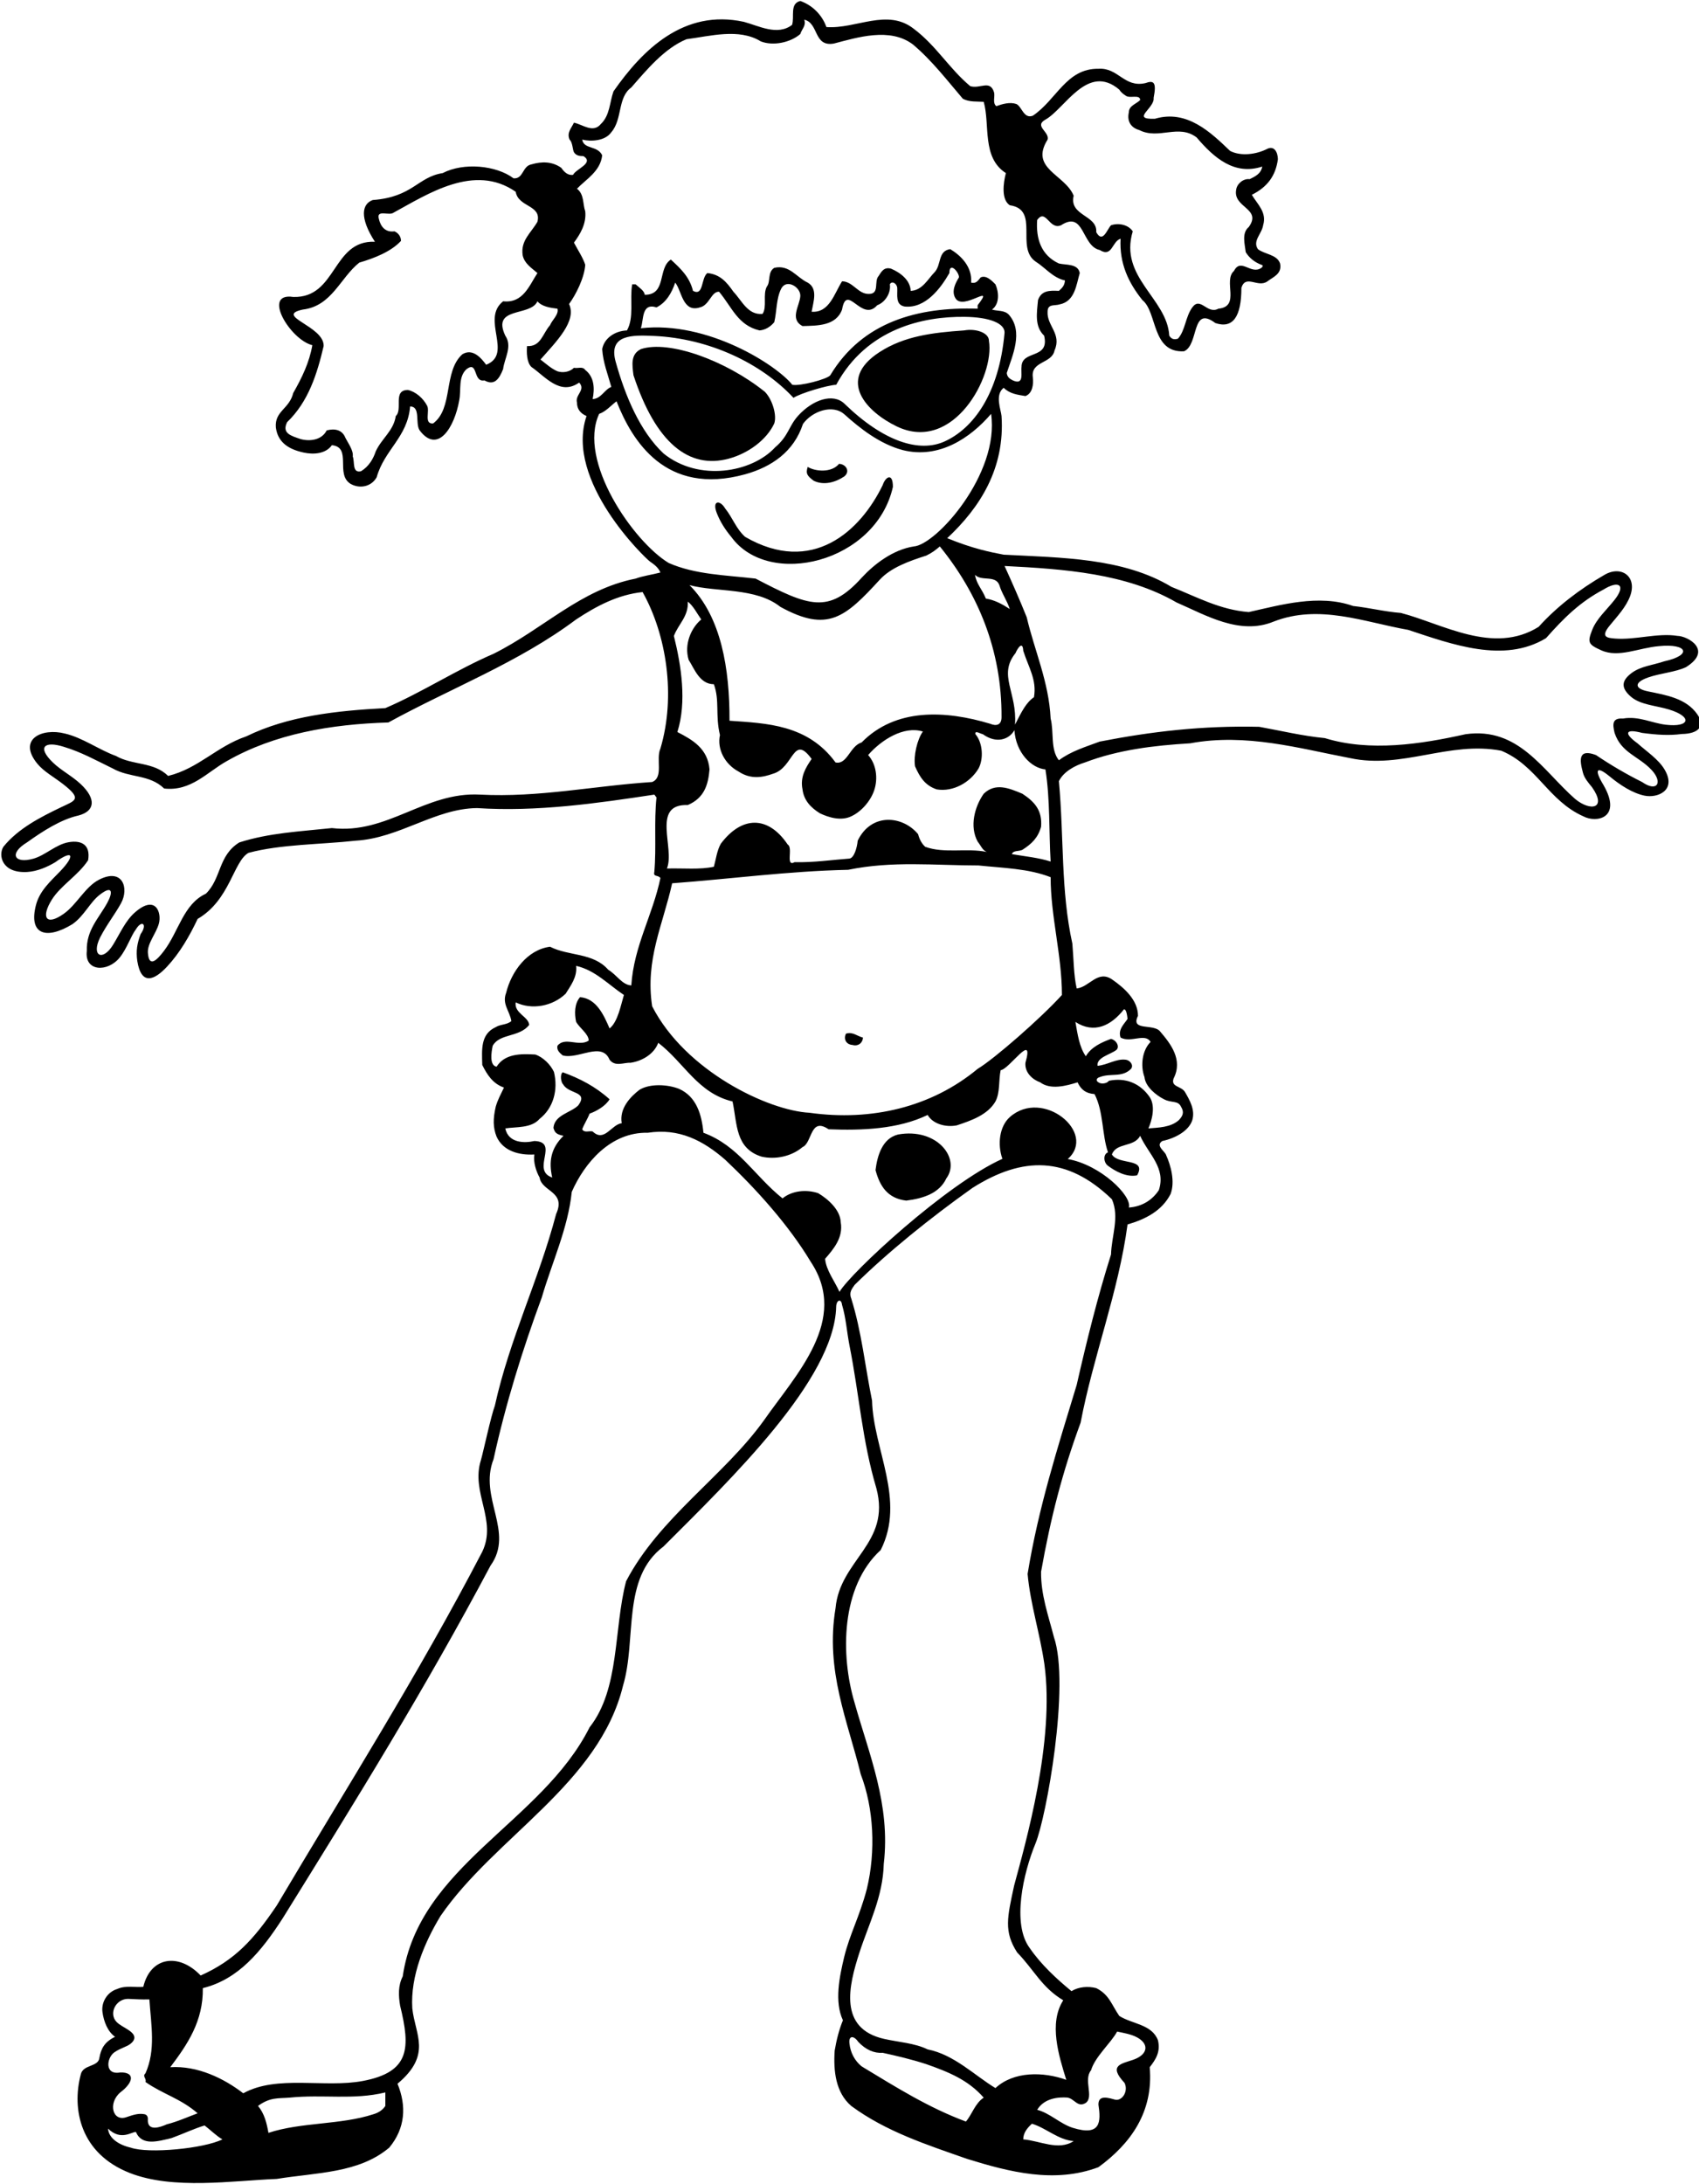<?xml version="1.0" encoding="UTF-8"?>
<svg xmlns="http://www.w3.org/2000/svg" xmlns:xlink="http://www.w3.org/1999/xlink" width="477pt" height="613pt" viewBox="0 0 477 613" version="1.1">
<g id="surface1">
<path style=" stroke:none;fill-rule:nonzero;fill:rgb(0%,0%,0%);fill-opacity:1;" d="M 476.504 200.477 C 473.367 195.996 467.766 195.113 462.617 194.055 C 458.887 193.285 458.715 191.562 462.73 190.156 C 466.09 188.977 470.465 188.652 473.34 187.27 C 481.016 182.492 473.797 178.527 470.953 178.492 C 465.352 177.594 459.047 179.707 453.355 179.234 C 451.305 179.062 449.238 178.883 451.898 175.629 C 454.031 173.02 456.508 170.434 457.672 167.293 C 459.703 161.781 455.152 158.645 450.508 161.332 C 443.367 165.465 437.07 170.305 431.977 175.953 C 419.285 183.883 405.012 175.098 393.301 172.051 C 388.664 171.684 384.395 170.586 379.883 170.098 C 370.242 166.68 359.387 169.852 350.602 171.805 C 342.551 171.195 335.961 167.535 328.887 164.73 C 315.344 156.555 298.02 156.555 281.793 155.699 C 278.102 155.004 273.102 154.004 265.934 151.066 C 275.203 142.402 282.16 131.422 281.184 116.781 C 281.035 115.059 279.23 110.805 281.793 108.852 C 283.5 110.562 285.695 110.805 287.895 111.172 C 289.844 110.438 290.211 108 289.969 105.926 C 289.355 101.289 295.336 102.145 296.066 98.359 C 298.141 93.727 293.871 91.406 294.113 87.504 C 294.113 85.184 296.066 85.918 297.531 85.43 C 301.801 84.574 302.168 79.938 303.145 76.645 C 302.656 73.961 299.359 74.449 297.285 73.961 C 292.285 71.645 290.82 67.008 291.188 61.762 C 293.629 58.344 294.602 64.688 297.898 63.227 C 304.484 58.953 303.633 69.082 308.754 70.18 C 312.293 72.375 312.172 67.738 314.609 67.008 C 314.246 73.961 316.809 79.328 320.711 84.211 C 324.98 87.625 323.273 99.094 332.422 98.605 C 336.691 96.773 334.375 85.551 341.207 90.676 C 346.102 92.336 348.527 88.965 348.527 80.793 C 349.746 76.891 353.164 80.914 355.848 78.965 C 357.434 77.742 359.996 76.891 359.387 73.961 C 358.531 71.398 354.992 71.398 353.164 69.934 C 351.578 67.617 354.262 65.664 354.629 63.227 C 355.727 59.566 353.039 57.367 351.453 54.684 C 355.848 52.488 358.164 49.316 358.773 44.68 C 358.734 42.699 357.742 40.867 355.848 41.754 C 352.797 43.34 348.406 43.949 345.355 42.363 C 339.988 37.238 333.277 30.652 324.25 33.336 C 317.297 33.578 324.246 30.398 323.883 27.48 C 324.754 23.078 323.941 22.469 321.566 23.332 C 315.586 24.672 314 18.938 308.391 19.305 C 299.359 19.184 296.676 27.969 289.969 32.48 C 287.406 33.457 286.918 29.918 285.332 29.188 C 283.5 28.578 281.426 29.188 279.719 29.797 C 278.621 28.941 279.352 27.234 279.109 26.016 C 278.012 22.234 275.203 25.039 272.398 24.184 C 266.422 19.184 262.883 12.84 256.539 8.082 C 249.098 2.227 240.312 8.203 232.016 7.594 C 230.797 4.176 228.113 1.492 224.695 0.273 C 221.648 1.004 223.109 4.664 222.379 6.984 C 218.23 10.156 212.984 7.227 208.836 6.129 C 192 2.469 180.41 13.938 172.238 25.648 C 171.141 28.699 171.262 32.359 168.699 34.801 C 166.504 37.484 163.574 34.922 161.137 34.434 C 160.402 36.02 159.062 37.238 159.914 39.191 C 160.77 39.922 160.77 42.117 161.137 42.73 C 161.746 43.703 162.723 43.828 163.82 43.828 C 166.867 45.777 161.746 47.363 160.891 49.074 C 159.426 49.316 158.328 48.219 157.598 47.121 C 155.035 45.289 152.105 45.289 149.18 46.145 C 146.617 46.633 146.984 50.293 144.176 50.051 C 139.297 46.391 130.148 45.535 124.289 48.586 C 117.215 49.684 115.93 55.305 104.648 56.148 C 101.594 57.238 100.883 61.102 105.258 67.859 C 93.18 67.371 94.645 83.723 82.324 83.355 C 73.434 82.004 81.434 95.336 87.691 96.898 C 86.836 101.777 84.762 106.047 82.324 110.316 C 81.227 114.832 77.102 115.336 77.441 119.953 C 77.93 123.738 80.434 126.004 85.25 127.031 C 88.059 127.641 91.473 127.398 93.18 124.957 C 98.914 125.566 94.035 133.133 98.426 135.816 C 100.988 137.277 104.238 136.641 105.746 133.984 C 107.941 126.176 114.41 122.762 115.141 114.098 C 118.191 114.098 116.484 118.855 117.824 120.809 C 122.945 127.59 127.621 119.863 128.926 112.391 C 129.535 109.465 128.562 105.805 131 103.605 C 134.297 101.168 132.711 107.391 136.004 106.777 C 138.77 108.336 140.129 106.445 141.25 103.605 C 141.613 100.559 143.934 97.262 141.859 94.215 C 137.953 85.918 148.934 88.969 150.887 84.574 C 152.105 86.039 154.426 86.406 156.5 86.648 C 156.988 88.234 154.914 89.941 154.426 91.285 C 152.352 93.602 151.863 97.387 147.961 97.141 C 147.836 98.848 147.836 101.656 149.18 102.996 C 153.082 105.68 157.23 111.172 162.598 107.391 C 164.551 109.465 161.379 110.805 161.988 113 C 161.988 114.832 162.965 116.051 164.672 116.781 C 158.434 135.004 181.266 156.801 182.5 157.637 C 183.734 158.477 184.863 159.359 185.414 160.703 C 182.93 161.344 180.434 161.668 178.461 162.41 C 162.965 165.461 152.719 176.441 138.566 183.516 C 128.316 187.91 118.434 194.375 108.188 198.766 C 94.402 199.5 80.859 200.965 69.148 206.695 C 60.852 209.504 55.727 215.727 47.188 217.801 C 43.16 213.773 37.184 214.871 32.547 212.188 C 27.926 210.543 23.152 207.035 18.199 205.898 C 11.824 204.246 4.754 207.484 10.562 214.465 C 12.289 216.539 15.121 218.109 17.531 219.961 C 23.297 224.383 21.07 224.703 17.191 226.57 C 11.371 229.371 5.145 232.512 0.949 237.688 C -0.516 240.004 0.438 245.117 7.551 244.77 C 10.5 244.609 13.344 243.316 15.473 242.051 C 20.648 238.297 21.125 240.18 16.828 244.633 C 14.074 247.484 11.137 250.055 10.098 254.031 C 7.961 262.301 12.941 263.926 20.348 259.402 C 23.629 257.094 25.234 253.305 27.977 251.176 C 31.719 248.262 31.66 250.574 30.172 253.324 C 27.773 257.746 24.18 261.039 24.371 266.965 C 23.691 272.746 30.199 272.973 33.594 268.797 C 35.641 266.277 36.734 262.719 38.16 260.863 C 39.781 258.133 41.512 259.352 39.477 262.199 C 38.512 264.809 38.137 266.848 38.547 269.766 C 39.68 276.734 43.324 275.152 46.895 271.336 C 50.48 267.496 53.234 262.715 55.484 257.938 C 64.59 252.641 65.488 241.832 69.758 239.395 C 78.906 236.953 89.887 237.074 99.891 235.977 C 112.215 235.246 122.094 226.949 133.93 226.828 C 150.766 227.926 167.602 225.484 183.703 223.047 C 183.949 223.289 184.07 223.59 184.316 223.832 C 183.582 230.664 184.316 237.809 183.703 244.762 C 183.34 246.227 184.758 245.523 185.414 246.469 C 183.219 256.961 177.973 265.5 177.238 276.602 C 174.676 276.48 173.215 273.676 170.773 272.211 C 166.504 267.332 159.672 268.43 154.426 265.746 C 148.059 266.57 143.566 272.699 142.102 278.676 C 140.883 281.848 143.078 283.68 143.566 286.605 C 142.348 287.703 140.516 287.461 139.176 288.316 C 134.906 290.266 135.27 294.535 135.395 298.93 C 136.734 301.613 138.32 304.176 141.492 305.273 C 140.516 307.348 139.785 308.566 139.176 310.641 C 138.398 314.047 138.398 316.488 139.418 319.059 C 141.25 323.086 145.641 324.305 150.031 324.062 C 149.668 326.137 150.52 328.82 151.496 330.527 C 152.105 334.555 159.035 334.383 156.133 340.773 C 151.254 359.32 143.078 375.789 138.93 394.578 C 137.832 397.504 135.637 407.754 135.027 409.828 C 132.098 418.977 139.664 426.664 135.395 435.57 C 117.215 470.461 97.207 501.938 77.688 534.879 C 71.113 544.605 65.852 550.25 56.336 554.52 C 50.133 548.023 42.223 549.305 40.234 557.691 C 38.16 557.934 35.352 557.203 32.914 558.301 C 30.105 559.156 28.395 562.012 28.766 564.77 C 29.133 567.453 30.23 570.258 32.301 571.723 C 29.309 573.195 28.398 575.016 27.91 577.578 C 27.668 580.262 23.273 579.406 22.664 582.336 C 20.117 592.02 22.52 604.492 36.445 609.949 C 48.637 614.727 65.227 612.109 77.688 611.617 C 89.031 609.785 100.746 610.031 109.285 602.832 C 113.812 597.371 114.164 591.121 111.602 584.898 C 121.363 576.711 116.539 571.164 115.754 563.734 C 115.191 554.648 119.156 545.285 123.68 537.805 C 138.93 515.602 168.211 500.719 174.922 473.145 C 178.824 460.09 174.434 443.012 186.266 434.105 C 205.055 415.316 234.289 387.227 234.758 366.797 C 234.809 364.879 236.184 364.379 236.41 366.273 C 237.508 369.934 237.75 373.836 238.484 377.617 C 241.289 391.77 242.02 404.215 246.047 417.758 C 250.195 433.254 235.801 437.766 234.578 451.43 C 231.652 468.996 237.996 483.027 241.656 498.035 C 245.316 507.551 245.926 519.629 243.363 530.242 C 241.285 538.121 238.605 542.809 237.02 549.273 C 235.676 554.887 234.215 561.84 236.652 567.086 C 235.555 569.77 234.824 572.699 234.336 575.625 C 233.965 581.227 234.578 587.336 238.973 591.121 C 248.73 598.316 260.078 601.977 271.547 606.004 C 283.379 609.664 296.066 612.957 308.391 608.32 C 317.418 601.734 323.883 592.828 322.785 580.262 C 324.492 578.066 325.871 575.941 325.102 572.699 C 323.395 568.184 317.906 568.184 314.246 565.867 C 312.051 562.695 311.438 559.887 307.777 558.059 C 305.461 557.449 302.777 557.691 300.824 558.91 C 296.676 555.496 292.285 551.469 289.113 546.832 C 284.004 540.031 287.297 525.758 290.715 517.461 C 293.766 510.141 300.473 472.934 295.891 459.516 C 294.328 453.453 292.195 447.605 292.285 441.184 C 294.969 426.055 298.262 413.242 303.387 399.336 C 306.926 380.672 314 362.734 316.562 343.703 C 321.566 342.238 326.199 339.922 328.641 335.164 C 329.984 331.625 328.641 326.988 327.422 324.305 C 327.176 323.207 324.25 321.621 326.324 320.277 C 329.859 319.547 333.766 317.473 334.742 314.422 C 335.594 311.496 334.008 308.812 332.668 306.492 C 331.57 304.785 328.641 305.152 329.496 302.711 C 332.18 297.465 328.641 292.953 325.715 289.535 C 323.883 287.219 317.297 289.535 319.492 285.145 C 319.492 280.75 315.711 277.336 312.172 274.895 C 308.145 272.211 305.828 277.09 302.289 277.457 C 301.434 273.797 301.434 269.039 301.07 264.891 C 297.773 249.887 298.75 235.121 297.285 219.262 C 298.629 216.578 301.801 214.871 304.605 214.016 C 313.879 210.48 323.883 209.258 334.133 208.648 C 349.867 205.723 364.875 210.113 379.027 212.797 C 393.668 215.969 406.844 207.918 421.484 210.723 C 431.488 214.871 434.66 224.754 444.539 229.145 C 448.176 231.086 455.496 229.664 450.215 220.41 C 447.324 215.664 448.48 215.125 451.766 217.82 C 454.887 220.41 458.332 222.633 461.703 223.336 C 465.371 224.098 470.824 221.863 467.312 215.969 C 465.609 213.102 462.262 210.922 459.68 208.605 C 455.902 205.875 456.211 204.449 461.012 205.723 C 465.258 206.281 468.641 206.5 472.148 206.031 C 476.848 205.977 478.879 203.84 476.504 200.477 Z M 293.504 33.578 C 298.996 30.527 305.34 17.598 314.246 25.16 C 314.609 25.77 315.273 26.383 316.074 26.867 C 317.172 27.723 320.102 26.383 320.102 28.09 C 319.004 29.188 316.93 29.676 316.93 31.504 C 316.32 34.188 317.66 35.898 319.855 36.508 C 325.348 39.312 330.836 34.676 335.961 38.582 C 340.84 44.316 346.574 49.316 354.383 46.754 C 354.016 48.828 352.309 49.562 350.844 50.293 C 349.137 50.051 347.309 51.512 347.062 53.223 C 346.086 58.344 354.383 58.469 350.602 63.715 C 348.527 65.422 349.504 68.594 349.746 70.789 C 350.723 72.375 352.188 73.594 354.141 74.328 C 354.617 74.418 354.617 74.801 354.141 75.18 C 351.211 77.254 348.406 72.254 346.453 76.035 C 343.281 78.84 348.406 86.039 342.062 86.648 C 338.891 88.355 337.059 83.109 334.742 86.281 C 332.789 88.969 332.789 92.75 330.715 95.066 C 329.617 95.434 328.844 95.16 328.273 94.215 C 327.664 83.723 314.121 77.863 318.027 64.934 C 316.809 63.102 314.121 62.492 311.926 63.227 C 310.828 64.324 309.609 68.473 307.777 65.176 C 308.145 60.297 300.094 60.664 301.434 54.93 C 298.996 48.949 288.992 47.363 294.113 39.191 C 294.727 36.996 290.211 35.41 293.504 33.578 Z M 150.887 62.25 C 149.059 65.422 146.129 67.496 146.738 71.645 C 147.227 73.961 149.18 75.18 150.887 76.645 C 148.57 80.184 146.859 85.184 141.25 84.574 C 134.906 89.578 144.176 99.336 136.492 102.387 C 135.148 100.559 132.711 97.629 129.781 99.461 C 124.414 104.34 127.34 114.586 121.605 118.855 C 118.922 119.102 120.754 115.32 119.898 113.855 C 118.801 111.781 116.727 109.949 114.531 109.465 C 110.141 109.465 113.188 114.953 111.113 116.781 C 110.504 120.93 107.211 123.004 105.504 126.664 C 104.77 128.859 103.551 130.934 101.355 132.277 C 98.793 132.887 99.648 129.594 99.035 128.129 C 99.281 126.422 97.695 124.348 96.965 122.883 C 96.102 120.668 94.035 120.199 91.719 120.809 C 90.375 123.492 87.082 123.98 84.398 123.25 C 81.77 122.336 79.027 121.664 80.613 118.492 C 86.594 112.758 89.031 104.949 90.863 97.141 C 91.105 91.527 76.77 88.668 85.008 86.895 C 93.18 85.918 95.5 77.988 100.867 73.719 C 105.016 72.496 109.773 70.668 112.578 67.617 C 112.578 66.398 111.848 65.422 110.75 64.934 C 108.188 65.301 106.844 63.59 106.355 61.395 C 105.625 58.711 109.285 60.664 110.504 59.688 C 120.145 54.441 133.195 45.777 144.785 53.832 C 145.52 58.223 152.105 57.492 150.887 62.25 Z M 280.574 164.242 C 281.305 166.68 282.648 168.391 283.5 170.949 C 281.426 169.609 279.23 168.391 276.789 168.023 C 275.656 165.254 274.227 164.09 273.719 161.344 C 275.547 163.277 279.477 161.312 280.574 164.242 Z M 287.039 222.801 C 283.258 221.215 279.477 219.629 276.18 222.801 C 273.617 226.461 272.156 231.953 274.473 236.223 C 275.449 237.441 275.816 238.66 277.035 239.148 C 271.5 237.961 265.102 239.668 259.75 237.688 C 258.871 236.891 258.184 235.754 257.758 234.148 C 253.461 228.941 244.641 228.035 240.801 235.977 C 240.617 238.02 239.758 240.906 238.434 241.004 C 233.77 241.336 228.449 242.145 223.102 242.004 C 220.418 243.465 222.746 237.93 221.16 237.074 C 215.562 228.75 208.156 229.117 202.371 236.832 C 201.273 238.781 201.027 241.102 200.418 243.297 C 196.395 244.152 192.102 243.668 187.242 243.785 C 189.562 238.051 182.73 225.605 193.098 225.973 C 197.77 223.973 198.832 220.238 199.199 215.969 C 198.711 210.113 194.441 207.672 190.172 205.477 C 192.855 197.059 191.27 186.812 189.195 178.516 C 190.414 175.223 193.344 173.023 193.098 168.879 C 194.684 170.098 195.66 172.172 196.883 173.879 C 194.074 176.195 192 180.832 193.344 185.227 C 194.93 187.664 196.395 192.059 200.418 192.059 C 202.102 196.668 200.77 200.668 202.129 206.332 C 201.273 210.234 203.469 214.504 207.371 216.578 C 210.859 218.902 214.242 218.176 217.012 217.188 C 222.883 215.531 222.621 205.844 227.867 213.039 C 226.281 215.359 224.574 218.043 225.309 221.582 C 225.672 224.633 227.625 226.703 230.188 228.289 C 232.75 229.512 236.164 230.488 238.973 229.145 C 241.898 227.805 244.461 224.754 245.438 221.824 C 246.535 218.531 246.047 214.504 243.73 211.941 C 247.434 207.668 253.77 203.668 259.102 205.336 C 257.516 207.531 256.418 212.188 256.906 215.113 C 258.246 218.164 259.711 220.484 263.004 221.582 C 267.617 222.344 272.398 219.629 274.719 215.727 C 276.18 213.039 275.938 208.527 273.863 206.086 C 273.617 204.867 275.203 205.965 275.938 206.086 C 279.715 208.824 283.309 207.613 284.797 204.961 C 285.203 211.262 289.578 215.633 293.504 215.969 C 294.848 224.266 294.48 233.781 294.969 241.832 C 291.555 240.734 287.648 240.367 284.109 239.758 C 284.355 238.66 286.062 239.027 287.039 238.539 C 289.723 236.832 291.43 235.121 292.285 232.074 C 292.652 227.559 290.578 225.117 287.039 222.801 Z M 290.289 195.707 C 288.07 197.203 286.832 199.773 284.965 203.402 C 285.613 194.285 280.117 189.527 285.102 183.336 C 285.68 181.965 287.137 179.746 287.281 182.664 C 288.77 187.336 291.141 190.828 290.289 195.707 Z M 281.184 201.328 C 281.188 203.512 279.719 203.891 278.012 203.16 C 265.445 199.379 251.434 198.668 241.898 208.406 C 238.605 209.383 237.871 214.75 234.578 214.016 C 226.77 203.336 215.18 203.035 204.812 202.305 C 204.863 187.727 202.5 173.164 193.586 164.242 C 201.277 166.301 212.184 164.852 219.086 170.34 C 232.391 177.66 237.27 173.316 247.016 162.699 C 250.156 159.285 255.309 157.473 260.078 155.945 C 261.82 155.094 262.738 154.328 263.859 153.383 C 274.473 166.438 281.305 182.418 281.184 201.328 Z M 265.211 123.906 C 258.113 127.129 248.102 124.004 237.102 113.336 C 233.887 110.219 228.156 112.219 224.102 116.668 C 221.395 119.637 221.434 122.336 217.621 125.566 C 211.102 132.668 196.164 135.297 186.266 127.273 C 179.68 121.055 175.531 111.172 172.848 101.531 C 170.699 93.805 177.637 94.027 183.633 94.301 C 199.102 95.004 213.711 101.945 222.77 111.668 C 224.844 110.328 232.328 108.125 234.77 108.004 C 243.41 92.082 259.402 88.805 270.766 88.938 C 277.77 89.004 282.078 90.738 282.035 93.359 C 280.5 110.715 273.125 120.316 265.211 123.906 Z M 225.309 91.527 C 229.453 91.406 234.699 91.527 236.41 86.895 C 237.75 79.207 241.898 90.676 246.289 85.672 C 248.363 84.941 250.195 82.379 249.828 79.816 C 250.309 78.766 251.758 79.453 251.902 80.793 C 252.023 82.746 251.293 85.551 253.977 86.039 C 259.832 86.648 264.102 80.914 266.543 76.645 C 266.543 73.23 269.348 76.523 269.227 77.863 C 268.25 79.449 267.031 81.77 268.25 83.723 C 270.445 87.383 279.598 79.086 274.473 85.672 C 274.473 86.039 274.473 86.281 274.473 86.648 C 257.664 86.102 242.102 90.336 233.102 105.336 C 232.254 106.445 224.523 108.465 222.434 108.004 C 218.129 102.559 198.77 90.004 179.922 92.141 C 180.777 89.699 180.047 84.941 184.316 86.281 C 187 84.941 188.586 82.258 189.562 79.328 C 191.391 81.523 191.637 87.867 196.516 86.281 C 199.199 85.672 199.688 81.77 201.883 81.891 C 205.543 86.281 207.129 91.285 213.23 92.75 C 214.816 92.629 216.277 91.773 217.379 90.43 C 218.109 87.383 217.902 83.797 219.352 80.977 C 220.875 78.156 224.852 80.652 224.691 83.121 C 224.52 85.844 221.598 89.551 225.309 91.527 Z M 164.309 103.852 C 163.574 102.754 162.234 103.484 161.137 103.242 C 159.914 104.461 157.965 104.703 156.5 104.219 C 154.789 103.484 153.328 102.145 151.742 100.922 C 156.254 95.801 161.98 90.129 159.77 85.336 C 161.719 82.652 164.062 77.988 164.309 74.328 C 163.695 72.375 162.234 70.18 161.137 68.105 C 162.844 65.785 164.672 62.859 164.309 59.32 C 163.574 57.246 164.062 54.562 161.988 52.977 C 164.551 50.293 168.578 48.098 169.066 43.582 C 167.723 40.777 163.941 41.996 163.453 39.191 C 166.016 39.801 169.918 39.559 171.629 37.117 C 174.801 33.457 173.336 27.355 177.238 24.551 C 181.508 19.672 186.512 13.57 192.734 11.008 C 199.32 10.156 207.496 7.836 213.594 11.617 C 217.012 12.961 221.891 11.984 224.695 9.547 C 225.062 8.203 226.406 7.227 225.797 5.52 C 229.941 6.496 228.355 13.203 234.09 12.23 C 240.68 10.52 249.828 7.594 256.297 12.473 C 261.664 16.988 265.934 22.598 270.324 27.723 C 272.156 28.699 274.352 28.453 276.18 28.578 C 278.012 35.043 275.57 44.191 282.402 48.586 C 281.672 51.391 281.062 56.027 283.5 57.613 C 292.039 58.832 284.965 69.57 290.82 73.473 C 293.383 75.059 295.578 77.988 298.996 78.719 C 298.871 80.062 298.387 80.672 297.285 81.648 C 294.602 81.523 292.406 81.523 291.43 84.211 C 291.066 87.992 290.453 91.652 293.141 94.215 C 294.77 101.004 286.797 98.117 286.797 102.996 C 286.551 104.582 287.648 108.242 284.355 106.777 C 283.398 106.293 282.77 105.805 282.648 104.703 C 284.234 99.824 287.406 93.113 283.258 88.355 C 282.035 87.016 280.086 87.383 278.5 86.895 C 280.695 85.309 280.449 82.012 279.477 79.816 C 278.5 78.84 276.914 77.133 275.328 77.863 C 274.594 78.719 274.105 79.695 272.645 79.328 C 273.008 74.938 269.836 71.766 266.785 69.934 C 263.25 70.422 264.348 74.328 262.395 76.402 C 260.566 78.23 258.98 81.523 255.684 81.648 C 255.562 78.598 252.758 76.523 250.195 75.426 C 248.121 74.816 247.391 76.402 246.656 77.5 C 245.316 78.965 247.023 82.5 243.973 82.5 C 240.922 82.621 239.461 78.965 236.41 78.965 C 234.215 82.379 232.871 87.867 227.867 87.504 C 228.355 84.695 229.699 81.035 226.77 79.328 C 223.598 77.863 221.648 74.203 217.379 75.18 C 215.426 76.402 216.402 79.086 215.305 80.426 C 214.082 82.621 215.426 86.16 214.082 88.113 C 209.934 88.48 208.348 84.453 205.91 81.891 C 203.957 79.086 202.129 77.012 198.59 76.645 C 196.758 78.109 197.613 83.234 194.562 81.648 C 193.586 77.742 191.148 75.426 188.34 72.863 C 184.559 75.305 187.242 82.746 181.02 82.746 C 180.898 81.648 179.559 80.793 178.461 79.816 C 178.094 79.816 177.848 79.816 177.484 79.816 C 176.75 84.086 178.094 89.09 176.02 92.75 C 172.727 92.871 169.637 94.855 169.066 97.996 C 169.309 101.777 170.652 105.07 171.629 108.609 C 169.676 109.34 168.82 111.902 166.383 112.023 C 166.992 109.098 166.867 105.805 164.309 103.852 Z M 168.211 116.172 C 170.039 115.562 171.504 113.855 173.09 112.637 C 177.434 123.668 186.82 139.289 209.203 133.133 C 216.645 131.059 222.871 126.809 225.434 119.004 C 227.977 115.445 233.77 113.336 237.102 116.336 C 241.363 120.172 246.969 124.629 253.434 126.336 C 263.562 128.898 272.398 123.004 278.254 116.172 C 280.695 133.008 262.77 153.004 256.539 153.383 C 250.664 154.305 245.43 158.371 241.949 162.133 C 232.617 172.477 227.051 170.188 212.133 162.41 C 203.836 161.434 195.172 161.312 187.73 158.02 C 177.77 152.004 162.102 129.336 168.211 116.172 Z M 183.094 219.508 C 166.504 220.605 151.375 223.898 134.781 223.047 C 119.289 222.191 108.797 234.27 93.18 232.438 C 84.031 233.414 75.613 233.781 67.195 236.465 C 61.219 240.125 62.191 246.59 57.801 250.859 C 51.488 253.766 50.195 261.445 46.016 266.938 C 44.238 269.27 41.844 271.906 41.523 267.473 C 41.328 264.789 43.863 262.035 44.617 259.203 C 45.402 256.234 43.762 251.023 37.953 256.047 C 35.195 258.434 33.754 261.949 31.723 265.23 C 28.754 270.031 25.547 268.27 28.113 263.137 C 29.945 259.555 32.289 256.629 33.984 253.531 C 36.297 249.316 34.43 243.512 27.789 246.934 C 23.895 248.938 21.586 253.883 17.895 256.5 C 12.918 260.027 11.441 257.5 14.559 252.52 C 17.055 248.535 21.969 245.707 24.738 241.469 C 25.469 237.09 22.844 235.793 19.277 236.406 C 15.695 237.023 12.746 240.078 9.379 241.027 C 3.984 242.547 2.418 239.578 7.602 236.445 C 11.879 233.379 17.125 229.984 22.055 228.902 C 26.668 227.684 27.078 224.25 22.664 220.098 C 20.277 217.848 17.156 216.254 14.887 214.07 C 10.27 209.629 12.559 207.934 17.906 209.625 C 22.785 211.09 26.934 213.406 31.691 215.727 C 36.449 218.41 41.941 217.312 46.09 221.336 C 53.652 222.191 58.168 216.699 63.656 213.652 C 77.078 205.965 92.938 203.281 109.039 202.793 C 126.609 193.156 145.641 185.957 161.746 173.879 C 167.48 170.098 173.457 166.926 180.41 166.191 C 187.121 178.148 189.805 195.352 185.414 210.113 C 184.07 213.039 186.391 218.164 183.094 219.508 Z M 32.059 576.113 C 33.957 574.789 35.543 574.598 36.727 573.617 C 38.93 571.789 36.93 570.406 36.07 569.816 C 34.949 569.055 33.598 568.449 32.73 567.555 C 30.473 565.227 32.461 561.098 35.922 561.074 C 38.527 561.188 39.445 561.277 41.941 561.23 C 42.43 568.551 43.77 575.383 40.844 581.969 C 39.867 582.824 41.211 583.434 40.844 584.41 C 45.723 587.824 50.723 589.047 55.484 593.195 C 52.699 594.227 49.859 595.523 46.801 596.297 C 45.066 597.09 41.406 598.41 41.5 595.023 C 41.609 594.141 41.203 593.531 40.477 593.438 C 38.688 593.105 36.926 593.82 35.52 594.27 C 31.648 595.664 30.223 590.379 33.766 587.336 C 37.441 584.582 38.055 581.633 33.766 581.727 C 29.309 582.551 29.918 577.668 32.059 576.113 Z M 36.695 602.832 C 33.375 602.07 30.527 600.211 30.328 597.496 C 33.984 601.051 37.035 598.309 38.16 598.441 C 39.867 602.465 44.355 601.051 48.164 600.148 C 51.215 599.051 54.262 597.586 57.434 596.609 C 58.898 597.707 60.73 599.539 62.438 600.516 C 57.27 603.086 41.715 604.609 36.695 602.832 Z M 108.188 591.121 C 107.332 592.461 105.965 593.121 104.895 593.438 C 95.621 596.488 84.641 595.633 75.367 598.684 C 74.883 596 74.27 593.316 72.441 591.121 C 75.871 588.648 78.008 589.055 81.227 588.801 C 90.742 587.824 99.16 589.535 108.188 587.336 C 108.188 588.559 108.188 589.898 108.188 591.121 Z M 214.449 398.727 C 203.227 414.34 185.047 426.055 175.773 443.863 C 172.238 457.406 174.066 474 165.527 484.855 C 152.105 511.574 117.582 523.652 113.066 554.766 C 111.746 557.367 111.848 560.172 112.344 563.02 C 115.219 574.824 115.18 581.59 101.906 584.113 C 91.133 586.16 77.766 582.328 68.293 587.582 C 62.926 583.434 55.484 579.773 47.797 580.262 C 52.676 573.797 57.07 567.328 56.945 558.059 C 66.828 555.617 73.25 547.961 79.395 538.414 C 100.137 504.988 119.168 474.367 137.711 439.473 C 144.543 429.957 134.297 420.441 138.566 409.586 C 141.98 393.969 146.738 378.719 152.105 364.199 C 155 354.266 159.469 344.781 160.523 334.555 C 164.062 326.5 171.383 317.719 181.875 317.961 C 190.66 316.617 197.383 320.129 203.59 325.523 C 212.254 333.699 221.402 343.824 227.625 354.195 C 238.484 370.543 223.477 385.793 214.449 398.727 Z M 271.18 595.512 C 260.688 591.609 251.781 585.996 241.898 580.02 C 239.945 578.43 238.742 576.145 238.484 573.551 C 238.219 571.398 239.656 571.266 240.953 573.133 C 243.012 575.332 245.398 576.391 247.801 576.211 C 252.012 577.145 255.832 578.027 260.078 579.406 C 266.301 581.602 271.789 583.801 276.18 588.801 C 273.742 590.387 272.887 593.559 271.18 595.512 Z M 287.281 600.516 C 287.281 598.684 288.383 597.34 289.723 596.121 C 293.75 597.34 297.043 600.637 301.434 601 C 297.164 603.809 291.918 600.879 287.281 600.516 Z M 304.852 590.266 C 307.164 588.547 304.117 583.801 306.316 581.117 C 307.414 577.332 311.926 573.43 313.637 570.258 C 315.465 570.641 317.531 570.973 319.184 571.855 C 322.758 573.762 322.277 576.734 318.145 578.172 C 314.855 579.316 311.051 579.688 315.711 584.652 C 316.93 587.094 314.891 590.074 312.781 589.289 C 309.91 588.445 308.391 588.559 308.391 590.754 C 309.113 595.594 309.07 599.73 301.176 597.27 C 297.703 596.184 294.723 593.121 291.188 592.219 C 293.238 588.852 297.273 588.625 299.637 588.777 C 301.676 589.055 302.531 591.73 304.852 590.266 Z M 311.926 352.121 C 308.145 364.078 305.094 376.398 302.289 388.723 C 296.922 406.41 291.555 423.125 288.504 441.789 C 289.262 450.23 291.965 458.48 293.215 467.129 C 296.203 488.793 287.895 517.43 284.723 529.266 C 282.785 538.203 281.793 542.199 285.574 548.055 C 290.332 552.934 292.406 557.812 298.508 561.473 C 294.359 567.941 297.285 577.09 299.359 583.801 C 292.895 581.48 284.598 581.359 279.477 586.117 C 273.617 582.578 267.887 576.723 260.441 575.258 C 256.844 573.488 252.238 573.223 248.215 572.312 C 235.328 569.391 238.266 557.41 241.289 548.086 C 243.926 539.945 247.883 532.473 248.121 523.164 C 250.074 506.574 243.973 492.422 239.945 478.023 C 235.922 464.605 236.043 445.328 247.266 435.082 C 254.344 421.051 245.191 406.898 244.828 393.113 C 242.875 383.598 241.898 373.715 238.973 364.441 C 238.309 362.754 239.184 361.754 239.945 360.66 C 249.34 351.391 261.176 341.871 273.008 333.453 C 287.184 324.48 299.625 324.496 312.172 336.629 C 314.367 341.629 312.051 346.996 311.926 352.121 Z M 315.531 283.34 C 315.984 283.246 316.336 283.898 316.562 285.996 C 315.832 287.219 313.758 288.926 314.609 291.242 C 317.539 292.828 321.5 289.852 323.027 292.465 C 320.711 294.781 320.102 299.051 321.32 302.344 C 321.566 305.027 324.613 307.469 326.812 308.566 C 328.922 309.676 330.715 308.812 331.57 310.641 C 332.547 312.227 332.074 313.234 330.961 314.422 C 328.641 316.496 325.227 316.496 322.418 316.742 C 323.395 314.547 324.492 310.52 322.785 307.957 C 320.102 304.055 315.969 302.395 311.336 303.371 C 310.844 304.105 309.242 304.418 308.391 303.809 C 307.535 303.32 307.879 302.559 308.754 302.344 C 311.805 301.125 314.977 302.59 317.539 300.027 C 318.395 298.93 317.172 297.586 316.074 297.465 C 313.391 297.098 310.949 298.93 308.145 299.172 C 307.766 296.809 311.863 295.973 313.41 294.723 C 314.34 293.973 313.672 292.086 311.926 291.609 C 309.242 292.586 306.316 293.926 304.852 296.488 C 303.02 293.926 302.531 290.266 301.922 286.852 C 307.164 290.258 311.941 287.918 315.531 283.34 Z M 302.531 303.809 C 303.547 305.977 304.965 306.93 307.289 307.102 C 309.852 311.984 309.363 318.57 311.074 323.453 C 309.605 324.012 309.852 326.379 311.074 327.234 C 313.023 328.695 316.195 330.527 319.246 329.918 C 322.055 324.914 314 327.109 312.172 324.062 C 313.391 320.645 318.395 322.109 320.102 318.816 C 322.418 323.938 327.422 327.844 325.348 334.066 C 323.516 336.871 320.59 338.703 316.93 338.945 C 317.906 335.773 309.102 327.004 299.77 325.336 C 308.102 318.004 292.77 305.336 283.5 313.57 C 280.641 316.113 279.965 321.133 281.426 325.281 C 265.688 332.355 238.934 357.129 235.684 362.629 C 234.465 359.82 231.895 356.512 231.652 353.34 C 234.09 350.535 236.773 347.363 236.043 343.094 C 235.922 339.555 232.383 336.504 229.699 334.918 C 226.406 333.82 222.379 334.188 219.695 336.383 C 211.766 330.039 207.371 321.621 197.492 317.961 C 197.004 312.836 195.539 307.836 190.66 305.641 C 187.609 304.418 182.605 304.055 179.559 305.883 C 176.996 307.836 173.824 311.129 174.555 315.277 C 171.629 315.645 169.676 320.766 166.383 317.594 C 165.406 317.352 164.062 318.082 163.453 316.984 C 164.062 315.398 164.918 314.18 165.527 312.594 C 167.602 311.859 170.039 310.398 171.141 308.566 C 167.234 305.027 162.746 302.695 157.988 300.984 C 157.133 301.598 157.512 303.902 158.121 304.391 C 159.707 307.195 165.281 306.25 162.355 310.273 C 160.281 312.348 155.684 312.93 155.379 316.59 C 155.742 317.809 156.09 318.418 158.207 318.816 C 154.562 322.383 154.059 326.137 155.035 330.527 C 148.934 328.453 157.23 320.523 150.031 320.277 C 147.348 320.891 142.77 320.961 141.859 316.742 C 144.91 316.254 149.18 316.742 151.496 314.059 C 155.402 311.008 156.742 305.883 155.523 300.883 C 154.547 298.809 152.473 296.734 150.277 296 C 146.129 295.758 141.738 295.758 139.418 299.418 C 137.344 299.051 137.953 295.391 138.32 293.562 C 140.273 290.023 145.762 291.242 148.57 287.703 C 148.445 285.387 144.301 284.41 144.785 281.359 C 149.301 283.559 155.156 282.461 158.816 278.922 C 160.16 276.727 162.109 274.285 161.746 271.113 C 167.113 272.332 170.773 276.359 175.164 279.285 C 174.312 282.094 173.457 286.852 171.141 288.68 C 169.555 285.02 167.48 280.262 162.844 279.898 C 161.258 281.727 161.258 284.531 161.746 286.852 C 162.844 288.68 165.281 290.266 165.281 292.098 C 162.477 293.926 158.574 290.879 156.5 293.562 C 156.254 294.781 157.109 295.512 157.965 296.246 C 162.355 297.465 168.941 292.219 171.141 297.465 C 172.727 299.539 175.164 298.195 176.996 298.32 C 180.41 297.832 183.703 295.758 184.805 292.707 C 192.121 298.32 195.906 306.859 205.664 309.176 C 207.008 315.52 206.398 322.352 213.84 324.672 C 217.621 325.523 222.137 324.672 225.309 321.988 C 228.113 320.766 227.383 313.445 232.629 316.984 C 241.898 317.352 252.148 316.984 260.441 312.961 C 261.906 315.52 265.566 316.496 268.617 315.887 C 272.645 314.547 277.277 312.961 279.477 309.176 C 280.816 306.613 280.328 303.32 280.938 300.395 C 283.379 300.148 290.453 289.289 287.895 298.32 C 287.648 301.125 289.969 303.078 292.039 303.809 C 294.969 306.004 299.359 304.785 302.531 303.809 Z M 298.141 279.285 C 292.285 285.754 279.105 297.273 274.473 300.027 C 261.539 310.762 244.703 314.789 227.258 312.348 C 215.668 311.738 192.434 300.668 183.094 282.461 C 181.102 269.336 186.102 259.668 188.707 247.934 C 205.176 246.715 221.281 244.516 238.117 244.152 C 250.562 241.59 262.395 242.93 274.719 242.93 C 281.672 243.664 288.746 243.785 294.969 246.227 C 294.969 257.203 298.141 268.188 298.141 279.285 Z M 467.695 203.434 C 463.77 202.98 460.09 200.926 455.645 201.695 C 452.648 201.504 452.691 203.199 453.305 205.742 C 455.191 211.363 460 212.207 463.668 216.105 C 466.953 219.602 465.27 222.488 461.012 219.508 C 456.617 217.312 452.227 214.75 448.078 211.941 C 443.113 210.078 443.41 213.211 444.43 216.953 C 444.836 218.445 445.91 219.688 446.957 220.953 C 451.227 227.02 446.551 227.836 442.223 224.266 C 433.074 216.215 426.363 204.012 411.48 206.086 C 398.914 208.895 384.641 211.09 371.949 207.184 C 365.605 206.574 359.629 205.109 353.527 204.012 C 337.426 203.648 323.152 205.355 308.754 208.16 C 304.852 209.625 300.703 210.844 297.285 213.406 C 294.848 210.355 295.945 205.477 294.969 201.695 C 294.48 191.445 290.453 182.664 288.258 173.27 C 286.309 168.391 283.988 163.145 282.035 158.871 C 298.871 159.727 316.195 160.945 330.348 169.121 C 338.523 172.66 348.039 178.395 357.555 174.488 C 370.363 169.488 382.93 174.609 395.375 176.809 C 407.574 180.832 422.215 186.324 434.051 179.125 C 439.051 173.473 443.566 168.98 450.191 165.48 C 454.379 162.867 456.719 164.09 453.203 168.496 C 450.996 171.262 448.238 173.688 447.012 176.816 C 445.621 180.359 445.91 180.898 449.574 182.547 C 454.445 184.73 460.047 181.848 465.766 181.371 C 473.695 180.559 475.301 183.875 467.188 185.645 C 464.145 186.691 460.691 186.977 458.125 188.879 C 455.16 191.074 455.039 193.129 457.938 195.605 C 460.566 197.852 464.926 198.047 468.52 199.137 C 475.289 201.188 474.441 204.219 467.695 203.434 "/>
<path style=" stroke:none;fill-rule:nonzero;fill:rgb(0%,0%,0%);fill-opacity:1;" d="M 270.691 92.75 C 261.785 93.359 253.855 94.336 246.902 98.848 C 234.648 106.793 243.523 115.723 251.762 119.691 C 267.613 127.328 279.32 105.602 277.645 95.676 C 277.684 93.406 273.984 92.141 270.691 92.75 "/>
<path style=" stroke:none;fill-rule:nonzero;fill:rgb(0%,0%,0%);fill-opacity:1;" d="M 179.922 97.996 C 176.996 99.461 177.484 102.387 177.848 105.316 C 184.117 124.391 193.449 131.754 204.605 128.742 C 210.043 127.273 215.227 123.492 217.379 118.855 C 218.129 116.586 216.926 112.273 214.77 110.004 C 203.809 101.199 187.793 95.371 179.922 97.996 "/>
<path style=" stroke:none;fill-rule:nonzero;fill:rgb(0%,0%,0%);fill-opacity:1;" d="M 228.48 134.961 C 231.285 136.305 234.523 135.418 237.02 133.742 C 238.848 132.277 237.422 130.234 235.555 130.203 C 233.48 132.766 228.883 132.367 226.77 131.059 C 226.16 132.887 226.594 133.59 228.48 134.961 "/>
<path style=" stroke:none;fill-rule:nonzero;fill:rgb(0%,0%,0%);fill-opacity:1;" d="M 205.301 150.699 C 215.859 165.254 245.941 157.902 250.684 136.668 C 250.688 132.52 248.57 133.859 247.828 136.145 C 241.539 149.145 228.02 161.57 209.203 150.699 C 206.641 148.41 205.703 145.332 203.574 142.703 C 202.117 140.223 199.797 140.43 201.281 144.125 C 202.242 146.527 203.566 148.609 205.301 150.699 "/>
<path style=" stroke:none;fill-rule:nonzero;fill:rgb(0%,0%,0%);fill-opacity:1;" d="M 237.508 290.145 C 236.773 291.609 237.508 293.195 239.336 293.316 C 241.047 293.805 242.266 292.586 242.266 291.242 C 240.68 290.879 239.461 289.535 237.508 290.145 "/>
<path style=" stroke:none;fill-rule:nonzero;fill:rgb(0%,0%,0%);fill-opacity:1;" d="M 252.148 318.449 C 247.633 319.547 246.289 324.551 245.805 328.453 C 247.023 332.969 249.188 336.391 254.434 337.004 C 259.316 336.391 263.738 334.918 265.688 330.77 C 269.809 325.18 263.039 316.492 252.148 318.449 "/>
</g>
</svg>
